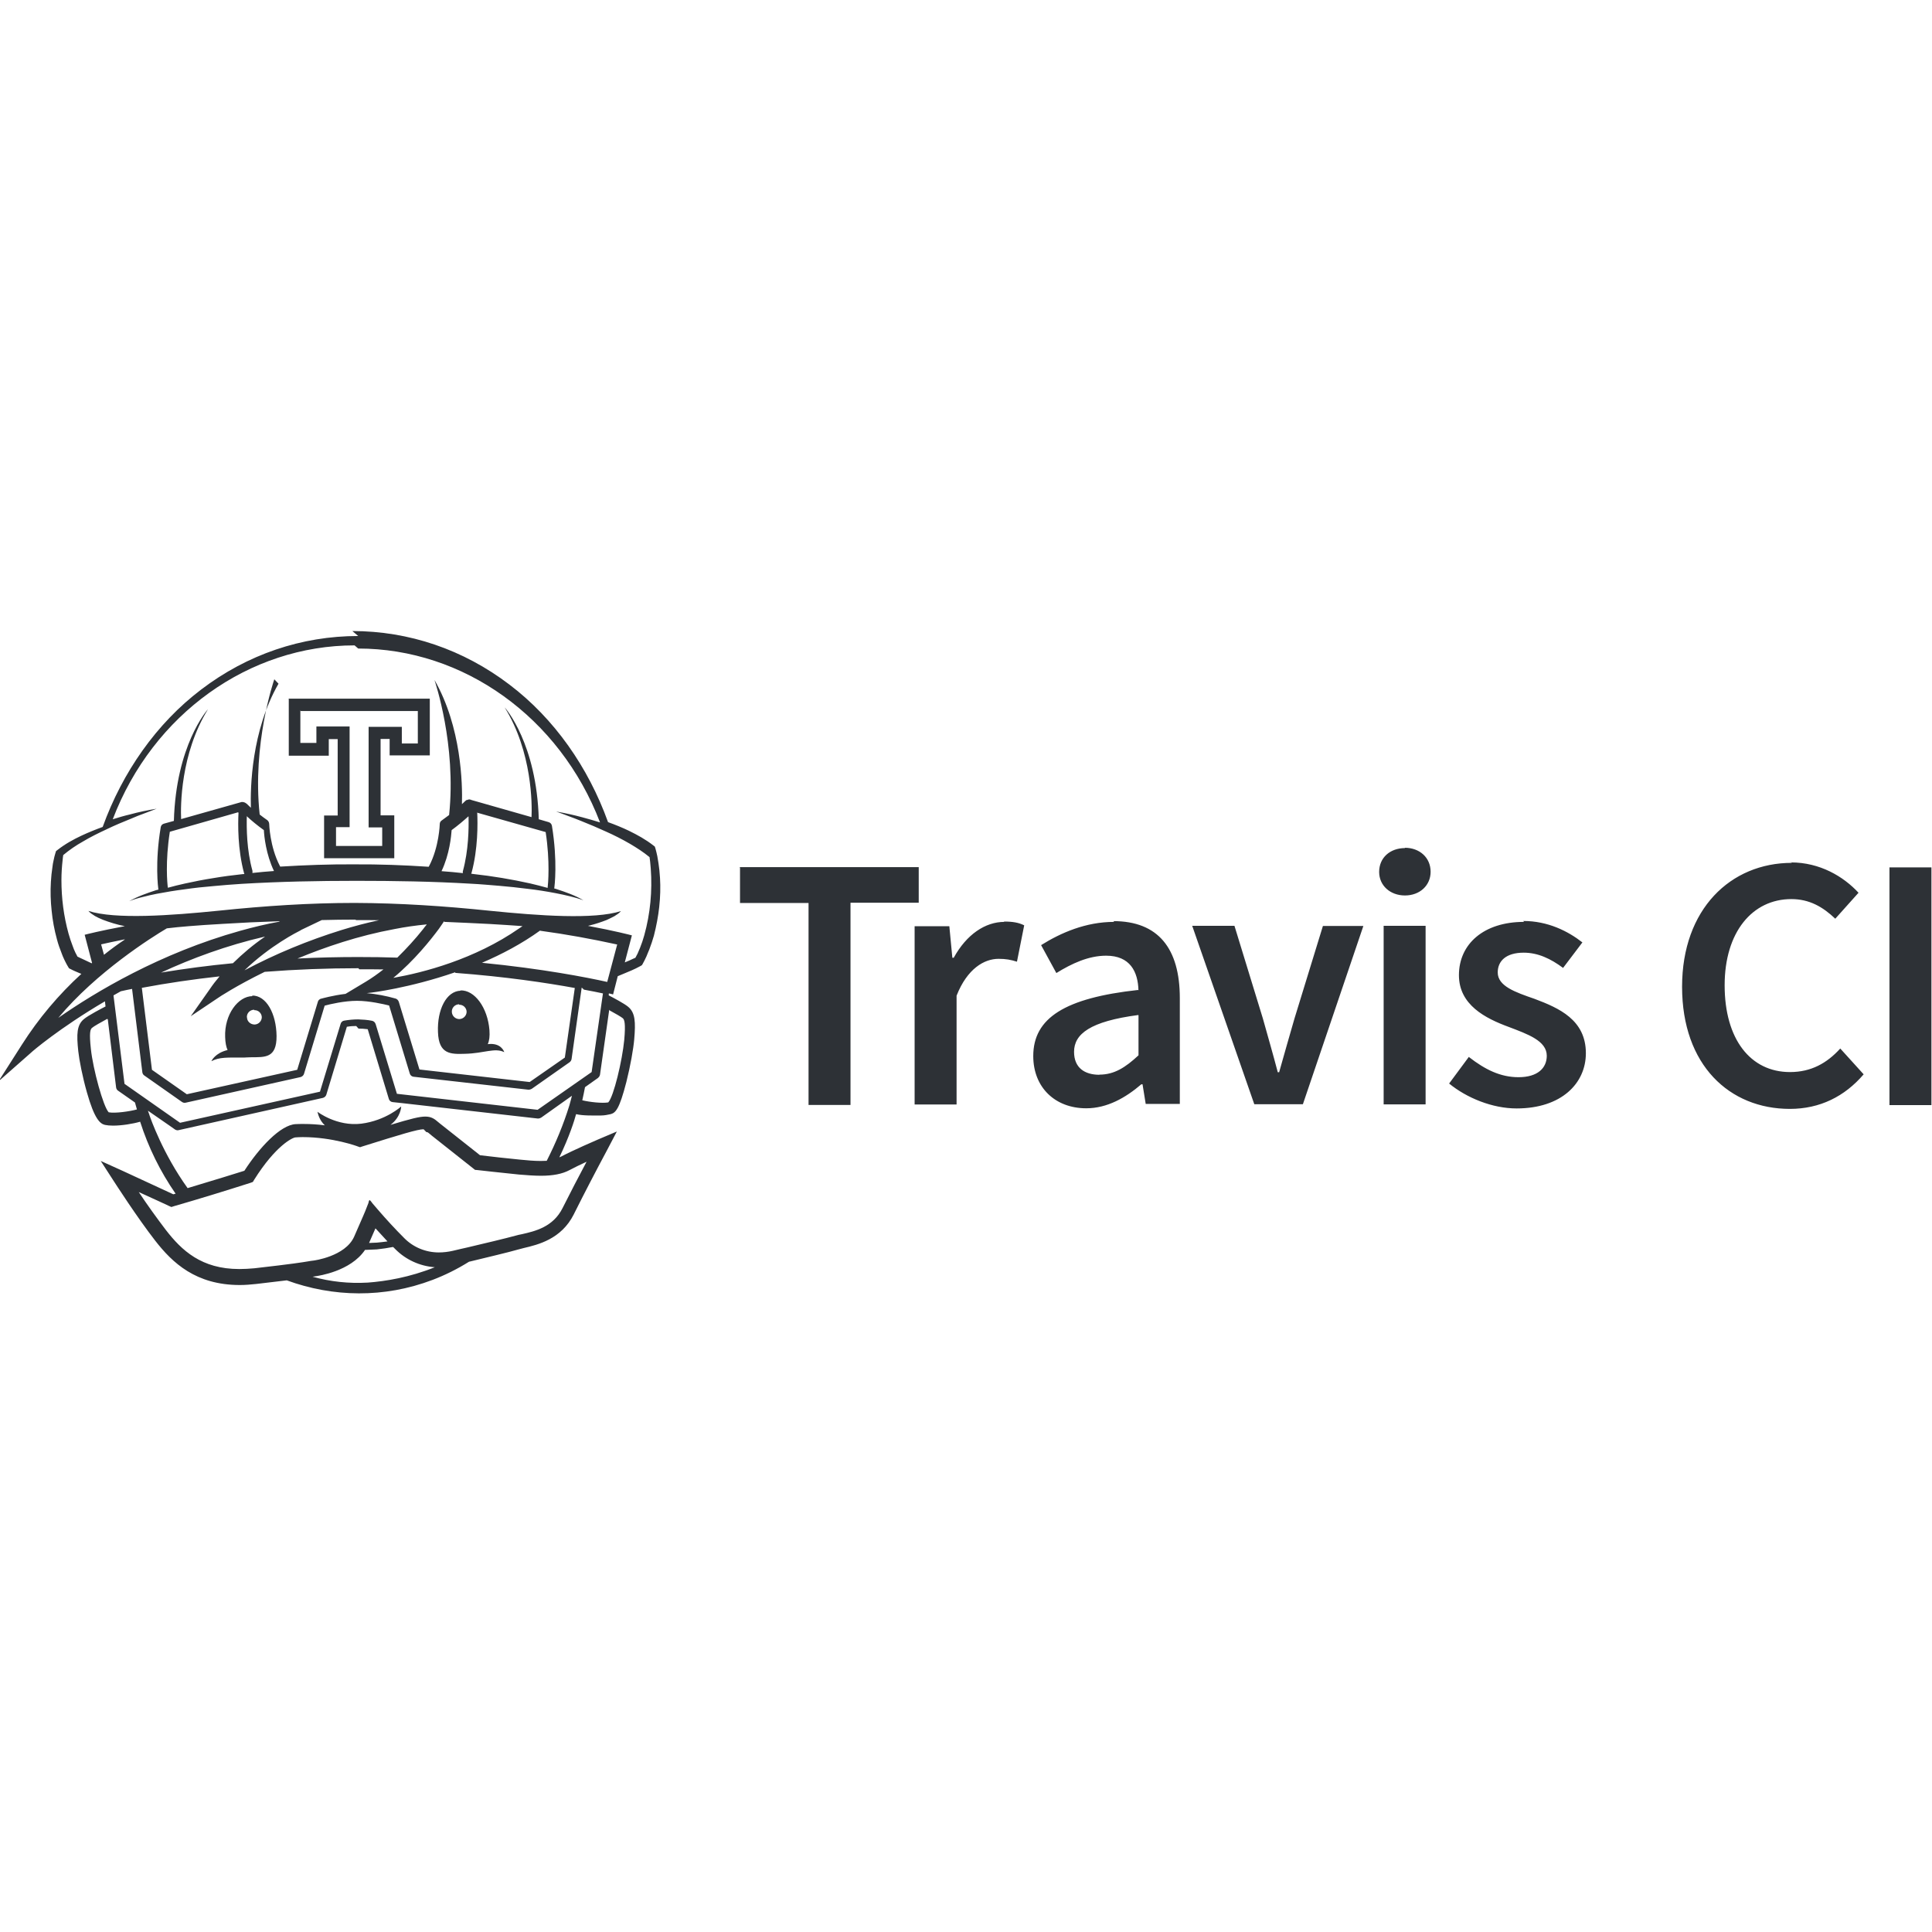 <svg viewBox="0 0 128 128" xmlns="http://www.w3.org/2000/svg"><path fill="#2D3136" d="M23.732 42.137c-3.75 0-7.35 1.22-10.408 3.55 -2.96 2.247-5.211 5.47-6.521 9.1 -.47.17-.94.36-1.39.57 -.556.26-1.1.56-1.61.96l-.09.07 -.04.125 0 0c-.05.16-.09.32-.12.48h-.001c-.04.15-.06.31-.08.47l0 0c-.05.31-.08.63-.1.96v0c-.04.64-.02 1.28.05 1.92 .06.63.18 1.27.35 1.89 .08.31.19.62.31.92l-.001-.001c.05.15.12.3.19.45 .03.07.07.14.11.22l.06.11c.02.04.04.07.07.12l.06.1 .1.05c.1.05.19.1.29.14l.28.12 .15.06h0c-1.51 1.38-2.84 2.96-3.94 4.69l-1.55 2.43 2.168-1.91c.03-.04 1.85-1.61 4.883-3.39l.04.34c-.2.1-1.16.6-1.436.84 -.47.39-.49.99-.37 2.125 .06.57.28 1.7.57 2.72 .5 1.77.87 2.08 1.19 2.16 .14.03.33.05.54.05 .58 0 1.32-.12 1.8-.26l-.001 0c.54 1.69 1.33 3.3 2.35 4.77h-.001c-.05.01-.1.02-.15.04 -.6-.28-2.66-1.23-3.35-1.55l-1.46-.66 .86 1.33c.06.09 1.54 2.4 2.755 3.96 1.13 1.45 2.68 2.93 5.6 2.93 .35 0 .718-.03 1.09-.07 .87-.1 1.53-.18 2.02-.24 3.06 1.12 6.45 1.19 9.66-.03l0 0c.84-.32 1.64-.72 2.41-1.2h0c.01-.01.02-.01.04-.01 1.19-.29 2.55-.61 3.21-.8 .1-.03.24-.06.38-.1 .93-.22 2.49-.58 3.32-2.24l-.001-.001c.72-1.44 1.46-2.86 2.22-4.28l.63-1.2 -1.25.53c-.07.03-1.65.71-2.46 1.14 -.03.01-.07.03-.1.04 .66-1.36 1-2.45 1.11-2.86 .45.11 1.13.09 1.63.09 .24 0 .49-.05.66-.09 .32-.09.57-.3 1.04-2.13 .27-1.07.47-2.22.52-2.82 .1-1.16.07-1.78-.41-2.17 -.24-.2-.93-.57-1.28-.75l.01-.13c.17.04.27.06.28.07l.31-1.21c.11-.05.23-.1.36-.15v0c.19-.08.38-.16.57-.24l.28-.13v0c.09-.05.19-.1.29-.15l.1-.06 .06-.1v0c.02-.05.05-.09.07-.13l.06-.12v0c.04-.08.07-.15.11-.23h0c.06-.16.13-.31.19-.46 .12-.31.22-.62.31-.93l-.001-.001c.16-.63.28-1.26.35-1.9h-.001c.07-.64.09-1.29.05-1.93h-.001c-.02-.33-.05-.65-.1-.96v0c-.03-.17-.05-.32-.08-.48h-.001c-.04-.17-.07-.33-.12-.49l-.04-.125 -.09-.07c-.51-.4-1.06-.7-1.61-.97v-.001c-.46-.22-.93-.41-1.4-.58 -1.31-3.64-3.561-6.86-6.53-9.11 -3.06-2.33-6.66-3.55-10.41-3.55Zm0 .83c6.96 0 13.35 4.54 16.022 11.521h0c-.38-.12-.76-.23-1.14-.33v-.001c-.59-.16-1.18-.29-1.77-.39 .28.1.56.2.84.31 .28.1.56.21.83.32 .55.22 1.1.45 1.64.7 .54.24 1.07.51 1.57.8 .46.27.91.56 1.31.89 .01.1.03.21.04.31 .01.14.03.29.04.44h0c.11 1.49-.03 2.99-.43 4.43h0c-.08.28-.17.56-.28.83v-.001c-.06.13-.11.27-.17.4v0c-.03.06-.07.12-.1.19l-.04.07v0c-.05.02-.09.04-.14.06l-.27.125 -.29.12 .47-1.79c-.11-.03-1.14-.3-2.91-.63l.16-.04v0c.36-.09.72-.21 1.08-.35h0c.17-.08.34-.16.51-.25 .16-.1.32-.2.44-.34 -1.77.57-5.43.31-8.686-.02 -2.974-.31-5.96-.51-8.96-.52 -2.997 0-5.98.2-8.96.51 -3.253.33-6.912.59-8.683.02 .12.14.28.24.44.34 .16.09.33.17.51.24H6.8c.47.18.96.33 1.47.43 -1.612.3-2.548.54-2.66.57L6.1 63.8l-.03.02c-.17-.08-.38-.18-.53-.25l-.27-.125h0c-.05-.03-.1-.05-.14-.07l-.04-.08c-.03-.07-.07-.125-.1-.19L4.99 63.1c-.07-.14-.12-.27-.17-.41H4.82c-.11-.28-.2-.56-.28-.84H4.54c-.32-1.16-.47-2.35-.47-3.54l0 0c0-.45.03-.9.08-1.34h0c.01-.11.02-.21.04-.32h0c.41-.34.84-.64 1.31-.9 .5-.3 1.03-.56 1.57-.81l-.001-.001c.54-.26 1.09-.49 1.64-.71 .27-.12.55-.23.83-.33 .28-.11.56-.21.84-.32l0 0c-.6.1-1.19.22-1.77.38H8.61c-.39.09-.76.2-1.14.32 2.66-6.98 9.05-11.521 16.021-11.521Zm-5.28 2.33c-1.8 3.13-1.87 6.9-1.83 8.22v0c-.1-.09-.19-.18-.28-.27l-.02-.01 -.01-.01 -.02-.01h-.001c-.02-.01-.03-.02-.04-.03l-.02-.01h-.001c-.02-.01-.04-.02-.06-.02l-.02-.01v0c-.03-.01-.05-.01-.07-.01l-.02 0v0c-.02 0-.04 0-.05 0 -.01 0-.01 0-.01 0l-4 1.13c-.04-.82-.05-4.32 1.78-7.28 -.07.07-2.12 2.41-2.26 7.4l-.65.18v0c-.12.03-.2.12-.22.23 -.4 2.37-.17 4.04-.16 4.11 0 .01 0 .02.01.03 -.06.01-.11.03-.16.04 -.61.2-1.22.41-1.78.73 .29-.12.6-.21.9-.28 .3-.08.61-.15.92-.21h-.001c.62-.12 1.24-.22 1.87-.3h0c.62-.09 1.25-.16 1.88-.21 .63-.06 1.26-.11 1.89-.15 2.52-.15 5.05-.2 7.584-.2 2.532 0 5.06.04 7.584.19 .63.03 1.26.09 1.89.14h-.001c.62.05 1.25.12 1.88.2v0c.62.07 1.25.17 1.87.29 .31.06.62.125.92.2 .3.07.61.16.91.27 -.56-.33-1.17-.54-1.78-.74l-.16-.05c0-.02 0-.03.01-.04 .01-.07.23-1.74-.16-4.11h-.001c-.02-.12-.11-.21-.22-.24l-.65-.19c-.14-4.99-2.192-7.34-2.26-7.41 1.83 2.95 1.82 6.45 1.78 7.27l-4-1.14v0c-.01-.01-.01-.01-.01-.01h0c-.02-.01-.04-.01-.05-.01l-.02-.01v0c-.03-.01-.05 0-.07 0l-.01 0c-.02 0-.04.01-.06.02v0c-.01 0-.02 0-.02 0l-.04.02 -.02 0 -.01 0c-.01 0-.01 0-.02.01 -.01 0-.11.1-.28.26 .04-1.32-.03-5.1-1.82-8.23 .03.11 1.46 4.28.97 8.95v0c-.16.12-.33.24-.49.36v0c-.08.05-.13.14-.13.24 0 .01-.04 1.5-.7 2.77v0c-.02.01-.02.04-.03.06v-.001c-1.64-.11-3.28-.17-4.92-.16l-.001-.001c-1.64-.01-3.28.05-4.92.15v-.001c-.01-.03-.02-.05-.03-.06 -.66-1.27-.7-2.76-.7-2.78v0c-.01-.1-.06-.19-.13-.24v0c-.17-.12-.34-.24-.5-.37 -.5-4.677.93-8.85.97-8.96Zm.68 1.02v3.75h2.65v-1.1h.59v5.064h-.9v2.83h4.65v-2.84h-.907v-5.064h.6v1.09h2.66v-3.76h-9.36Zm.79.79h7.76v2.15h-1.06v-1.1h-2.2v6.66h.9v1.23h-3.06V54.8h.9v-6.67h-2.2v1.09H19.9v-2.16Zm-4.12 6.74c-.04.76-.06 2.42.37 4.01v-.001c0 .01.01.03.02.05l-.14.01c-.64.07-1.27.15-1.91.26 -.64.1-1.26.22-1.89.36h0c-.38.08-.76.18-1.13.28 -.04-.27-.18-1.73.13-3.71l4.52-1.29Zm15.83 0l4.52 1.28c.3 1.98.16 3.43.13 3.7l0-.001c-.38-.11-.76-.2-1.13-.29v-.001c-1.26-.28-2.52-.49-3.79-.63 -.05-.01-.09-.01-.14-.02v0c0-.02.01-.04.02-.06 .43-1.59.41-3.25.375-4.02Zm-.59.25c.02.8 0 2.24-.37 3.6v0c-.02.05-.02.1 0 .15l0 0c-.48-.05-.95-.1-1.42-.13 .532-1.12.64-2.31.67-2.72 .4-.29.81-.64 1.11-.91Zm-14.67 0c.29.27.7.61 1.11.9 .02.41.14 1.6.67 2.71 -.48.03-.95.08-1.43.13v0c.01-.06.01-.11 0-.16 -.38-1.36-.39-2.81-.37-3.61Zm76.72 2.09c-1 0-1.72.64-1.72 1.58 0 .9.73 1.56 1.71 1.56s1.7-.66 1.7-1.57c0-.94-.73-1.59-1.71-1.59Zm25.62.98c-4.05 0-7.27 3.058-7.27 8.21 0 5.2 3.15 8.09 7.14 8.09 1.99 0 3.63-.82 4.89-2.29l-1.55-1.71c-.89.98-1.94 1.56-3.33 1.56 -2.622 0-4.33-2.18-4.33-5.75 0-3.53 1.84-5.71 4.42-5.71 1.2 0 2.09.52 2.91 1.3l1.54-1.72c-1-1.08-2.56-2.01-4.48-2.01l.02-.03Zm6.47.31v15.74h2.78v-15.75h-2.79Zm-76.154 0v2.35h4.54v13.38h2.78V59.81h4.52v-2.36H48.99Zm-25.45 3.48h0c.51 0 1.02 0 1.53.01v0c-.84.18-1.67.4-2.48.65v0c-2.22.69-4.38 1.58-6.43 2.67 1.7-1.64 3.52-2.55 3.72-2.65l.02-.02 1.38-.66c.75-.02 1.49-.03 2.24-.03Zm-5.05.1v0c-.88.16-1.75.37-2.61.61 -5.3 1.48-9.593 4.05-12.057 5.77 2.53-3.04 6.22-5.36 7.19-5.93l-.001-.001c.47-.06.94-.1 1.41-.14l0-.001c.73-.06 1.47-.11 2.21-.15l-.001-.001c1.27-.08 2.55-.14 3.83-.18Zm10.92.02c1 .04 2.01.09 3.01.14 .72.04 1.44.09 2.16.14l0 0c-.08.05-.15.1-.22.15 -2.96 2.06-6.37 2.933-8.34 3.28 1.39-1.15 2.47-2.51 3.02-3.25 .17-.24.28-.41.34-.5Zm71.52 0c-2.66 0-4.31 1.46-4.31 3.53 0 1.97 1.75 2.86 3.3 3.43 1.26.48 2.52.92 2.52 1.91 0 .81-.6 1.42-1.87 1.42 -1.21 0-2.22-.51-3.28-1.33l-.01-.02 -1.31 1.77c1.16.95 2.86 1.65 4.47 1.65 2.97 0 4.59-1.66 4.59-3.66 0-2.21-1.78-2.99-3.4-3.6 -1.27-.44-2.44-.84-2.44-1.75 0-.75.54-1.31 1.72-1.31 .95 0 1.79.4 2.61 1.01l1.28-1.69c-.96-.75-2.29-1.42-3.92-1.42Zm-27.152 0c-1.88 0-3.53.72-4.84 1.54l1.01 1.85c1.02-.63 2.13-1.15 3.3-1.15 1.58 0 2.11 1.05 2.14 2.31l-.02-.04c-4.84.53-6.95 1.85-6.95 4.38 0 2.07 1.44 3.46 3.51 3.46 1.39 0 2.61-.7 3.65-1.59h.08l.21 1.3h2.26v-7.01c0-3.3-1.44-5.1-4.4-5.1Zm-7.27 0c-1.27 0-2.51.83-3.36 2.378h-.09l-.2-2.09h-2.3v11.81h2.78v-7.21c.71-1.8 1.84-2.44 2.78-2.44 .49 0 .81.06 1.22.19l.48-2.41c-.37-.18-.74-.25-1.35-.25Zm-38.276.18v0c-.08.09-.16.19-.23.29v0c-.53.67-1.11 1.3-1.72 1.9l0-.001c-.84-.03-1.68-.04-2.52-.04l0-.001c-1.37 0-2.73.03-4.09.1 1.83-.76 4.03-1.51 6.416-1.95v0c.7-.14 1.41-.24 2.13-.31Zm50.72.09l4.11 11.81h3.22l4.006-11.808h-2.68l-1.88 6.12c-.33 1.15-.68 2.35-1.02 3.57h-.09c-.32-1.22-.67-2.42-.99-3.57l-1.88-6.131h-2.82Zm12.68 0v11.82h2.78v-11.83h-2.79Zm-55.87.32l0-.001c1.7.23 3.4.54 5.09.91l-.66 2.48c-1.34-.3-4.29-.875-8.299-1.27 1.311-.56 2.64-1.26 3.86-2.14Zm-18.257.4h-.001c-.76.52-1.46 1.11-2.11 1.75l-.001-.001c-1.59.15-3.18.36-4.76.62 2.03-.94 4.346-1.8 6.862-2.38Zm-9.274.18h0c-.48.32-.93.65-1.38 1.01l-.19-.69c.38-.09.91-.2 1.55-.33Zm15.533 1.97c.54 0 1.07 0 1.6.01h0c-.37.29-.76.57-1.16.81l-1.35.81c-.843.1-1.58.31-1.62.32h-.001c-.03 0-.05.01-.07.03h0c-.07.03-.12.1-.14.17l-1.37 4.51 -7.314 1.62 -2.31-1.62 -.67-5.43h0c1.7-.32 3.43-.57 5.15-.76 -.23.27-.45.55-.65.85l-1.26 1.79 1.82-1.22c.02-.02 1.18-.79 3.08-1.72l-.001 0c2.06-.16 4.13-.24 6.21-.24Zm6.37.24c3.33.25 6.052.66 7.91 1l-.66 4.61 -2.33 1.62 -7.302-.83 -1.37-4.49v0c-.04-.1-.11-.18-.21-.21l-.001 0c-.63-.18-1.27-.3-1.91-.36l.17-.02c.15-.01 2.67-.32 5.68-1.36Zm8.515 1.11c.5.09.93.18 1.26.25l-.75 5.21 -3.58 2.5 -9.32-1.06 -1.41-4.62h-.001c-.04-.12-.13-.2-.25-.22h0c-.3-.06-.61-.08-.91-.09v0c-.31 0-.61.03-.907.08v0c-.12.01-.22.1-.25.21l-1.37 4.5 -9.27 2.06 -3.68-2.58 -.73-5.86c.15-.09.31-.18.48-.27H7.99c.25-.06.51-.11.76-.16l.68 5.52v0c.01.08.05.16.12.21l2.52 1.77h0c.05.03.11.05.17.05l-.001 0c.02-.01.04-.01.06-.01l7.621-1.7v0c.1-.03.19-.11.22-.21l1.37-4.52c.36-.1 1.311-.32 2.14-.32 .82 0 1.77.22 2.13.31l1.37 4.51v0c.03.11.13.2.25.21l7.62.86v0c.07 0 .14-.02.21-.06l2.52-1.77h-.001c.06-.05.11-.13.12-.21l.67-4.73Zm-8.17.07c-.95.03-1.56 1.26-1.5 2.74 .05 1.48.84 1.47 1.79 1.44 1.27-.03 1.97-.42 2.6-.11 -.01-.04-.21-.64-1.09-.53 .1-.23.14-.52.11-.93 -.12-1.49-.98-2.67-1.93-2.63Zm-13.79.36c-.95 0-1.87 1.22-1.81 2.71 .01.38.07.66.16.86 -.83.2-1.06.71-1.07.74 .52-.28 1.1-.24 2.026-.24 .09 0 .2 0 .3-.01l.27-.01c.94-.01 1.73.08 1.72-1.41 -.02-1.49-.68-2.69-1.62-2.68Zm13.698.57v0c.26-.01.48.2.49.46 0 0 0 0 0 0v0c0 .26-.21.48-.48.49v0c-.27 0-.49-.21-.5-.48v0c-.01-.27.2-.49.47-.5 0-.01 0-.01 0-.01Zm-13.57.36v0c.26-.01.48.2.49.46 0 0 0 0 0 0v0c0 .26-.21.48-.47.49 -.01 0-.01 0-.01 0v0c-.27 0-.5-.21-.5-.47 -.01-.01-.01-.01-.01-.01v0c-.01-.27.2-.49.47-.5 0-.01 0-.01 0-.01Zm23.543.02c.37.2.75.42.86.51 .11.09.2.33.1 1.44 -.13 1.36-.7 3.76-1.06 4.14 -.4.07-1.22-.02-1.72-.14 .08-.35.11-.51.18-.87l.875-.62V71.4c.06-.05.11-.13.12-.21l.61-4.29Zm35.031.33v2.64c-.87.81-1.61 1.28-2.59 1.28l.01.01c-1 0-1.69-.47-1.69-1.52 0-1.18 1.06-2.02 4.26-2.44Zm-68.287.26l.55 4.506h0c.01.08.05.16.12.21l1.13.79c.04.15.09.31.13.46 -.48.13-1.431.27-1.87.19 -.36-.37-1.04-2.86-1.18-4.19 -.12-1.08-.04-1.31.07-1.4 .12-.11.601-.375 1.01-.6Zm16.61.61c.17 0 .38.01.61.04l1.4 4.62h0c.03.11.13.2.25.21l.65.07 8.98 1.02v0c.07 0 .14-.02.21-.06l.9-.64 .83-.59 .31-.22c-.05.21-.11.42-.17.64v0c-.39 1.26-.9 2.49-1.5 3.67v0c-.14 0-.27.01-.4.01 -.44 0-.88-.04-1.38-.09l-.001 0c-.88-.09-1.76-.18-2.64-.29l0-.001c-.9-.71-1.79-1.42-2.68-2.12l-.12-.1c-.19-.16-.4-.34-.82-.34 -.39 0-.95.14-2.311.55 .7-.53.71-1.22.71-1.22s-1.01.93-2.64 1.14c-1.63.2-2.91-.79-2.91-.79 .05.17.13.56.49.9v0c-.47-.06-.93-.09-1.4-.09 -.18 0-.36 0-.53.01 -1.01.05-2.41 1.56-3.4 3.09 -.484.15-2.01.63-3.76 1.15 -1.64-2.28-2.449-4.6-2.53-4.84l0-.01c-.04-.1-.07-.19-.1-.28l.42.29v0l1.04.72 .34.24v0c.05.03.11.05.17.05v0c.02 0 .04-.01.06-.01l9.57-2.14v0c.1-.03.19-.11.22-.21l1.36-4.5c.23-.04.44-.05.62-.05Zm4.5 6.86c.07 0 .08 0 .21.11 .04.03.08.07.13.11 1.23.97 2.76 2.18 2.78 2.2l.1.08 .13.01c.01 0 1.76.2 2.79.3 .51.04.98.08 1.45.08 .79 0 1.41-.12 1.88-.37 .3-.16.73-.37 1.14-.56 -.48.9-1.12 2.13-1.59 3.07 -.63 1.26-1.82 1.53-2.69 1.73 -.16.03-.3.06-.43.1 -.66.18-2 .5-3.19.78 -.33.07-.65.15-.95.22v0c-.31.07-.62.11-.94.11h-.001c-.86 0-1.69-.34-2.29-.95l0 0c-.61-.61-1.19-1.24-1.75-1.89l-.36-.42s-.1-.15-.17-.2l-.01-.01h-.01c-.05.04-.07.19-.07.19l-.22.56c-.01.01-.13.33-.73 1.68 -.59 1.31-2.68 1.58-2.7 1.58 -.12.01-.22.03-.34.05 -.36.06-1.01.17-3.57.46h0c-.33.03-.67.05-1 .05 -2.51 0-3.817-1.24-4.856-2.58h-.001c-.63-.83-1.23-1.66-1.8-2.52 .97.44 1.987.91 2 .92l.16.07 .16-.05 -.001-.001c1.7-.49 3.39-1.01 5.08-1.55l.16-.06 .09-.15c1.42-2.26 2.54-2.79 2.73-2.8v0c.15-.01.31-.02.48-.02 1.98 0 3.64.61 3.65.62l.15.05 .15-.05c2.52-.79 3.67-1.14 4.06-1.14Zm-3.36 6.39c.21.23.48.53.78.85 -.24.03-.47.06-.7.08 -.16 0-.32.02-.46.02h-.06c.18-.41.31-.72.42-.96Zm1.186 1.25l.11.11h0c.69.7 1.63 1.13 2.62 1.2 -1.67.67-3.24.93-4.46 1.02l0-.001c-1.23.07-2.46-.06-3.64-.39 .1-.02.17-.03.26-.04 .09-.02 2.25-.3 3.218-1.74l.09 0 .23-.01c.16 0 .3-.02.46-.02v0c.36-.04.72-.09 1.07-.16Z"/></svg>